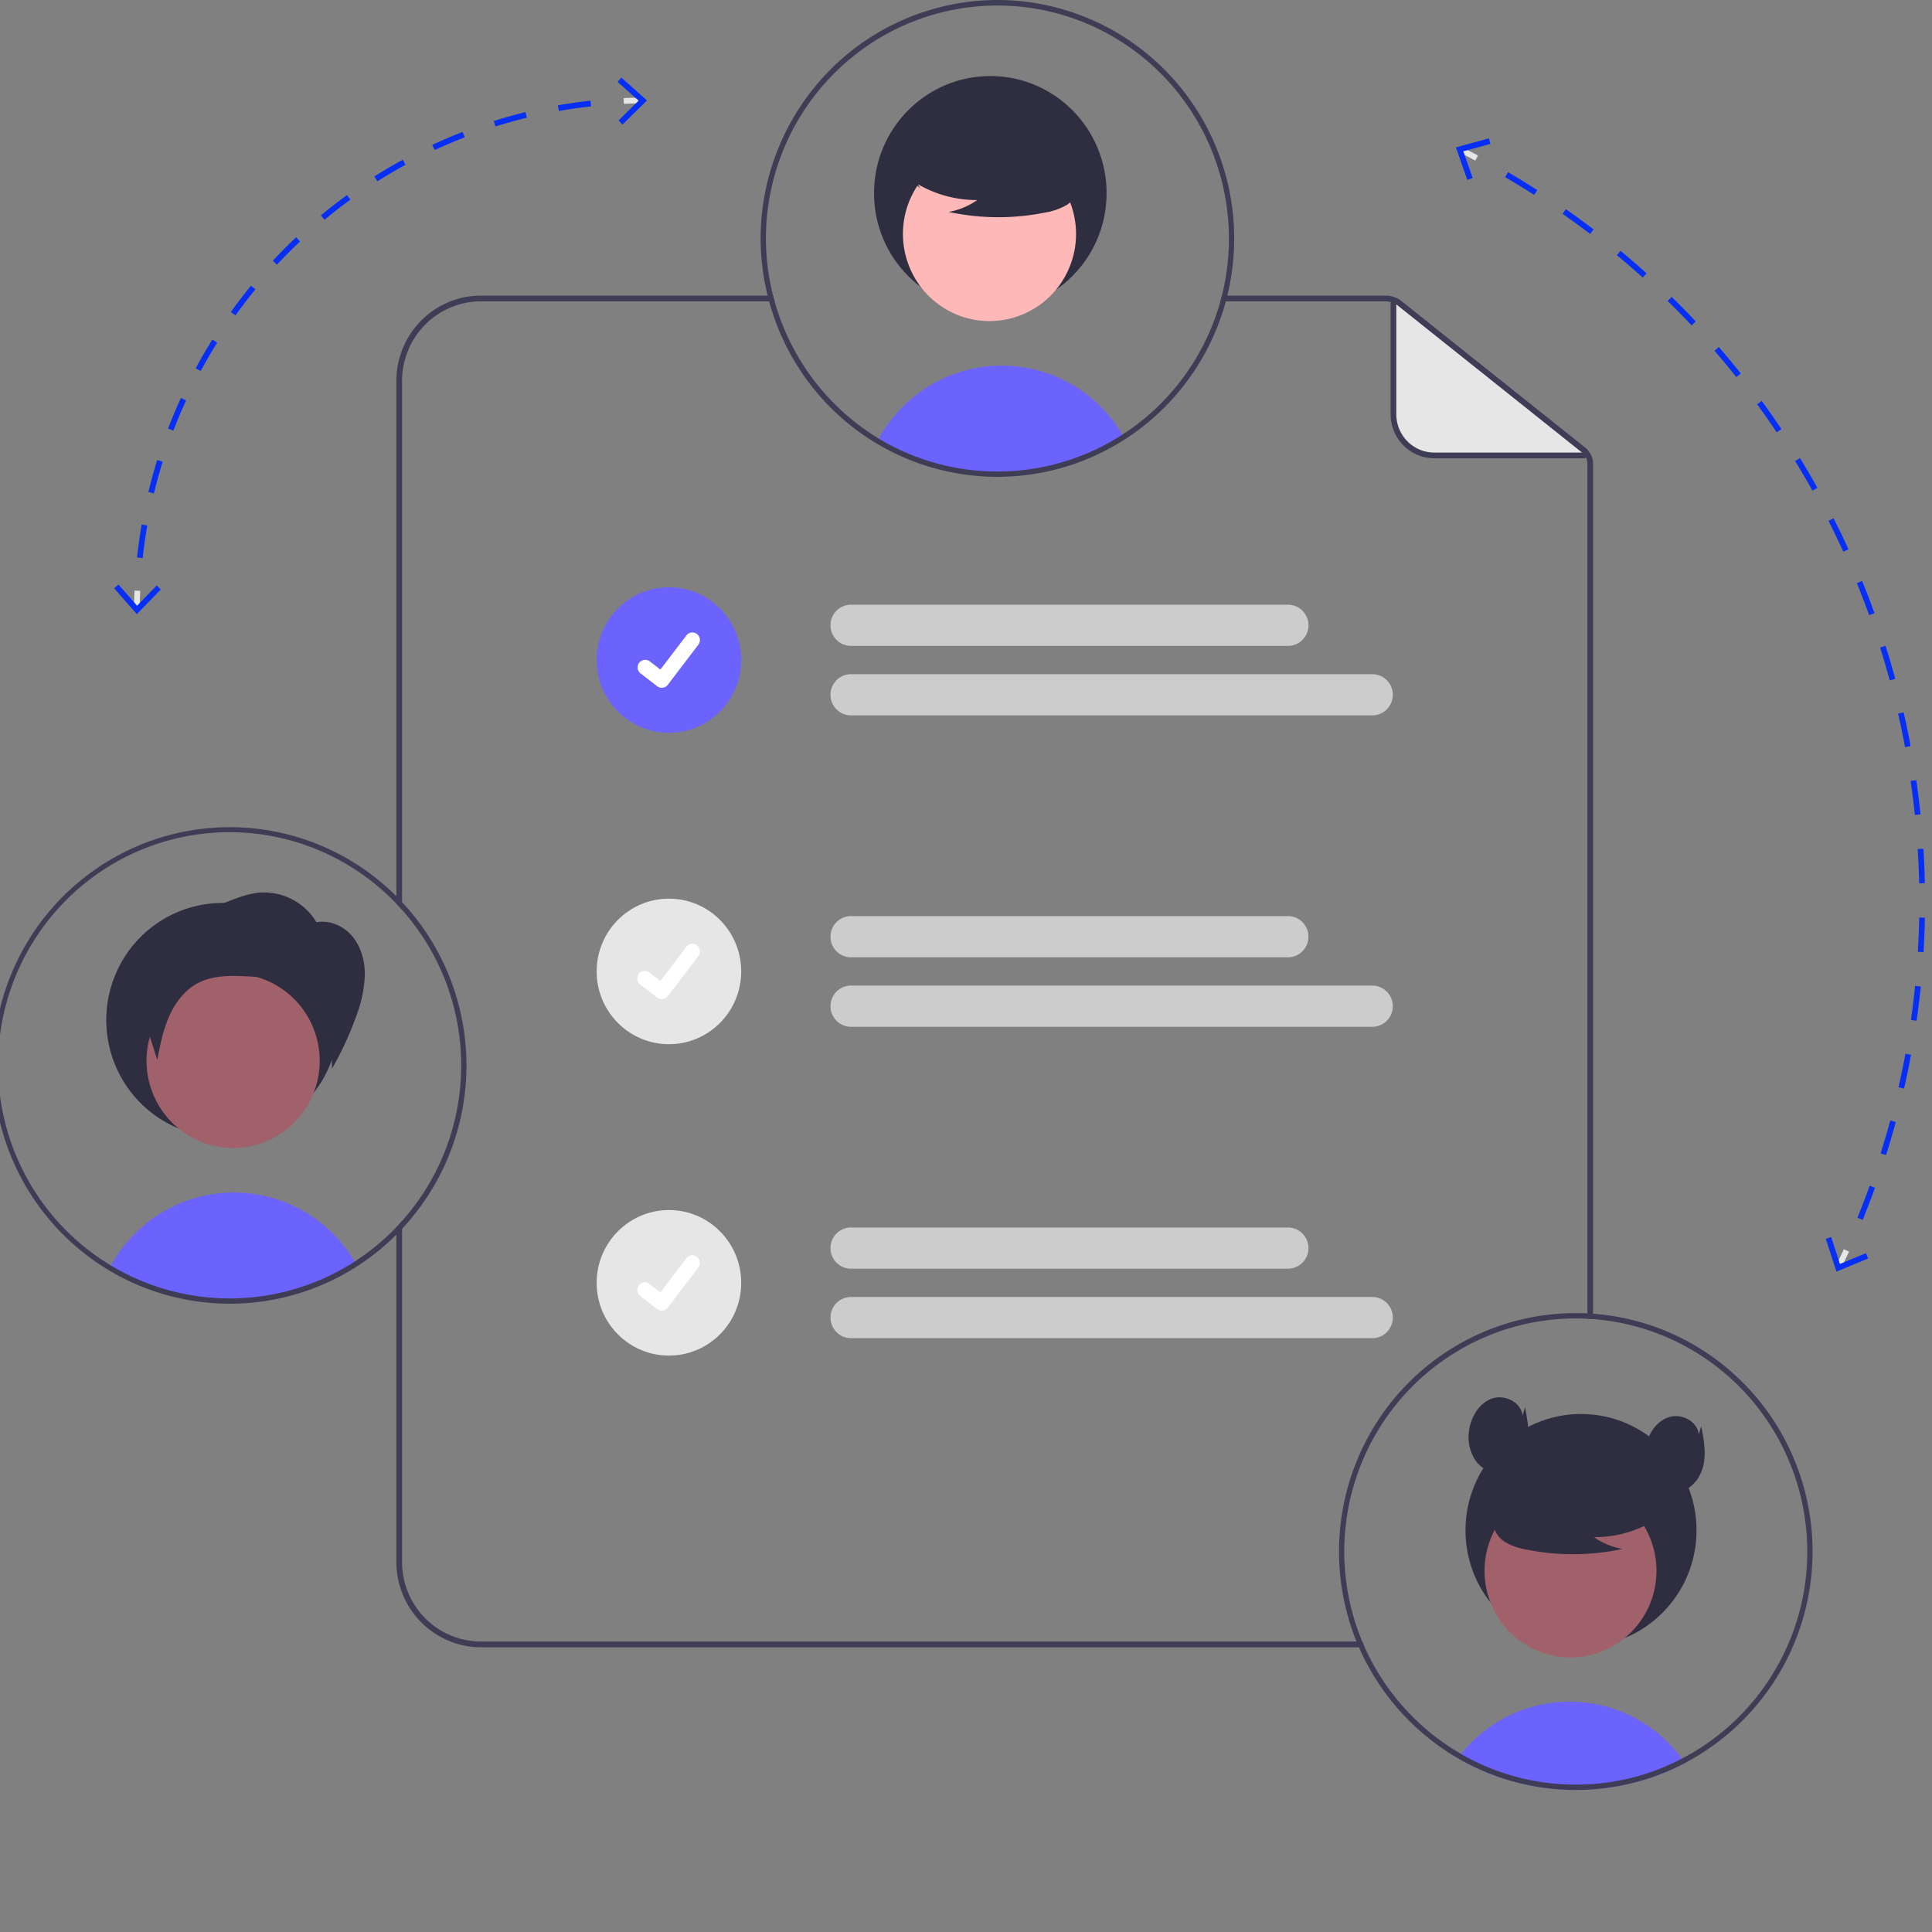 <svg xmlns="http://www.w3.org/2000/svg" width="132" height="132" fill="none">
  <rect width="100%" height="100%" fill="#808080" stroke="none"/>
  <g clip-path="url(#a)">
    <path fill="#3F3D56" d="M93.072 112.155h-60.21a5.383 5.383 0 0 1-3.811-1.593 5.454 5.454 0 0 1-1.58-3.838V83.42a9.928 9.928 0 0 1-.39.422v22.882a5.85 5.85 0 0 0 1.695 4.115 5.768 5.768 0 0 0 4.087 1.708H93.24a13.902 13.902 0 0 1-.17-.392ZM27.47 26.019a5.46 5.46 0 0 1 1.58-3.838 5.38 5.38 0 0 1 3.813-1.593h20.06c-.036-.131-.071-.26-.104-.392H32.863a5.768 5.768 0 0 0-4.087 1.708 5.849 5.849 0 0 0-1.695 4.115v35.725c.134.137.263.279.39.422V26.019Zm80.845 4.58-12.58-10.033c-.3-.24-.672-.37-1.055-.37H83.485a9.144 9.144 0 0 1-.103.392H94.68c.295 0 .582.1.814.284l12.58 10.035a1.01 1.01 0 0 1 .381.796V90.1c.131.004.261.014.39.024v-58.42a1.414 1.414 0 0 0-.53-1.105Z"/>
    <path fill="#E6E6E6" d="M108.149 31.117h-10.15a2.777 2.777 0 0 1-1.977-.824 2.814 2.814 0 0 1-.818-1.989v-7.549a.176.176 0 0 1 .194-.174.175.175 0 0 1 .09.037l12.769 10.186a.171.171 0 0 1 .059.088.185.185 0 0 1-.002.107.175.175 0 0 1-.165.118Z"/>
    <path fill="#3F3D56" d="M108.149 31.313h-10.15a2.982 2.982 0 0 1-2.113-.882 3.023 3.023 0 0 1-.876-2.127v-7.549a.374.374 0 0 1 .208-.335.368.368 0 0 1 .39.044l12.77 10.186a.38.38 0 0 1 .126.188.38.38 0 0 1-.006.226.368.368 0 0 1-.349.25Zm-12.75-10.516v7.507c0 .694.275 1.36.762 1.85s1.148.766 1.837.767h10.093L95.399 20.797Z"/>
    <path fill="#CCC" d="M88 44.129H58.139c-.37 0-.726-.148-.988-.412a1.411 1.411 0 0 1 0-1.99c.262-.263.617-.412.988-.412h29.86c.371 0 .727.149.989.412a1.412 1.412 0 0 1 0 1.99 1.392 1.392 0 0 1-.988.412Zm5.762 4.747H58.14c-.37 0-.726-.148-.988-.412a1.412 1.412 0 0 1 0-1.989 1.39 1.39 0 0 1 .988-.412h35.623c.37 0 .726.148.988.412a1.412 1.412 0 0 1 0 1.99 1.392 1.392 0 0 1-.988.411ZM88 65.405H58.139c-.37 0-.726-.149-.988-.412a1.412 1.412 0 0 1 0-1.99 1.39 1.39 0 0 1 .988-.412h29.86c.371 0 .726.148.988.412a1.412 1.412 0 0 1 0 1.99 1.392 1.392 0 0 1-.987.412Zm5.762 4.747H58.14c-.37 0-.726-.148-.988-.412a1.412 1.412 0 0 1 0-1.99c.262-.263.617-.412.988-.412h35.623c.37 0 .726.149.988.412a1.412 1.412 0 0 1 0 1.99 1.392 1.392 0 0 1-.988.412ZM88 86.68H58.139a1.388 1.388 0 0 1-.988-.413 1.407 1.407 0 0 1-.41-.994 1.415 1.415 0 0 1 .41-.995 1.398 1.398 0 0 1 .988-.412h29.86c.371 0 .727.148.989.412a1.412 1.412 0 0 1 0 1.99 1.392 1.392 0 0 1-.988.412Zm5.762 4.747H58.14a1.39 1.39 0 0 1-1.291-.868 1.415 1.415 0 0 1 .303-1.533 1.396 1.396 0 0 1 .988-.412h35.623a1.388 1.388 0 0 1 .988.412 1.408 1.408 0 0 1 .303 1.533 1.407 1.407 0 0 1-.756.761 1.39 1.39 0 0 1-.535.108Z"/>
    <path fill="#6C63FF" d="M45.704 50.067c2.727 0 4.937-2.225 4.937-4.971s-2.21-4.972-4.937-4.972c-2.727 0-4.938 2.226-4.938 4.972 0 2.746 2.21 4.971 4.938 4.971Z"/>
    <path fill="#fff" d="M45.215 46.992a.51.51 0 0 1-.308-.103l-.006-.004-1.16-.894a.519.519 0 0 1 .627-.824l.752.58 1.776-2.333a.517.517 0 0 1 .723-.096l-.011.016.011-.016a.52.52 0 0 1 .095.728l-2.089 2.743a.517.517 0 0 1-.41.203Z"/>
    <path fill="#E6E6E6" d="M45.704 71.343c2.727 0 4.937-2.226 4.937-4.972 0-2.746-2.21-4.972-4.937-4.972-2.727 0-4.938 2.226-4.938 4.972 0 2.746 2.21 4.972 4.938 4.972Z"/>
    <path fill="#fff" d="M45.215 68.268a.51.51 0 0 1-.309-.103l-.005-.004-1.16-.894a.52.52 0 0 1 .246-.927.514.514 0 0 1 .381.103l.752.58 1.776-2.333a.517.517 0 0 1 .542-.186.516.516 0 0 1 .18.09l-.01.016.01-.016a.52.52 0 0 1 .096.728l-2.089 2.743a.516.516 0 0 1-.41.202v.001Z"/>
    <path fill="#E6E6E6" d="M45.704 92.618c2.727 0 4.937-2.226 4.937-4.971 0-2.746-2.21-4.972-4.937-4.972-2.727 0-4.938 2.226-4.938 4.972 0 2.745 2.21 4.971 4.938 4.971Z"/>
    <path fill="#fff" d="M45.215 89.543a.51.51 0 0 1-.308-.103l-.006-.004-1.16-.894a.52.52 0 0 1 .447-.914.515.515 0 0 1 .18.09l.752.58 1.776-2.333a.518.518 0 0 1 .542-.185.517.517 0 0 1 .18.09l-.01.015.011-.016a.52.52 0 0 1 .095.728l-2.089 2.743a.517.517 0 0 1-.41.203Z"/>
    <path fill="#6C63FF" d="M115.126 120.454a17.13 17.13 0 0 1-.85.416c-.263.119-.529.232-.8.336l-.3.115a16.08 16.08 0 0 1-5.515.973 16.022 16.022 0 0 1-7.314-1.763c-.1-.05-.201-.105-.302-.157-.149-.08-.294-.163-.44-.25a9.55 9.55 0 0 1 3.308-2.809 9.483 9.483 0 0 1 11.091 1.779 9.888 9.888 0 0 1 1.122 1.36Z"/>
    <path fill="#2F2E41" d="M108.02 112.503c4.359 0 7.892-3.558 7.892-7.947s-3.533-7.947-7.892-7.947-7.893 3.558-7.893 7.947 3.534 7.947 7.893 7.947Z"/>
    <path fill="#A0616A" d="M110.119 112.514c2.847-1.566 3.893-5.16 2.337-8.026-1.556-2.867-5.126-3.92-7.972-2.353-2.847 1.566-3.893 5.16-2.337 8.027 1.556 2.866 5.125 3.919 7.972 2.352Z"/>
    <path fill="#2F2E41" d="M113.474 103.604a7.945 7.945 0 0 1-4.566 1.421c.582.406 1.244.68 1.941.804a16 16 0 0 1-6.581.037 4.237 4.237 0 0 1-1.377-.476 1.743 1.743 0 0 1-.851-1.145c-.144-.831.499-1.585 1.167-2.094a8.569 8.569 0 0 1 3.451-1.546 8.54 8.54 0 0 1 3.777.092c.808.21 1.617.565 2.141 1.218.525.653.68 1.66.18 2.332l.718-.643Z"/>
    <path fill="#3F3D56" d="M108.845 89.759a15.273 15.273 0 0 0-1.184-.043c-2.653 0-5.265.657-7.606 1.913a16.215 16.215 0 0 0-5.82 5.289 16.393 16.393 0 0 0-1.388 15.63 16.374 16.374 0 0 0 6.395 7.363l.104.061c.087.053.173.104.259.151a10.655 10.655 0 0 0 .741.408 15.913 15.913 0 0 0 4.302 1.478 16.033 16.033 0 0 0 4.831.183 16.175 16.175 0 0 0 3.696-.871c.102-.039.203-.076.3-.116.273-.103.538-.215.801-.335a16.394 16.394 0 0 0 7.508-6.927c.008-.015.015-.029.024-.043a16.382 16.382 0 0 0 .085-15.646 16.241 16.241 0 0 0-5.445-5.929 16.094 16.094 0 0 0-7.603-2.566Zm14.355 19.235a15.902 15.902 0 0 1-1.688 4.694c-.014.025-.027.051-.041.074a15.896 15.896 0 0 1-8.426 7.218 15.342 15.342 0 0 1-3.718.863c-.332.037-.669.062-1.01.074a15.583 15.583 0 0 1-3.571-.259 14.99 14.99 0 0 1-1.732-.427 15.805 15.805 0 0 1-2.514-1.026c-.093-.049-.187-.098-.278-.149a9.036 9.036 0 0 1-.393-.219c-.098-.055-.195-.114-.29-.171a15.998 15.998 0 0 1-6.467-7.511 16.027 16.027 0 0 1 1.421-14.973 15.855 15.855 0 0 1 5.699-5.215 15.731 15.731 0 0 1 8.653-1.843c2.222.17 4.383.81 6.342 1.878a15.854 15.854 0 0 1 5.028 4.323 15.984 15.984 0 0 1 2.836 6.013c.514 2.184.565 4.452.149 6.656Z"/>
    <path fill="#2F2E41" d="M104.023 96.72c-.085-.9-1.179-1.454-2.034-1.182-.856.272-1.417 1.139-1.587 2.026a2.935 2.935 0 0 0 .389 2.194c.433.626 1.227 1.017 1.968.858.846-.181 1.433-1.013 1.6-1.867.168-.855.001-1.736-.165-2.59l-.171.56Zm12.04 1.283c-.085-.899-1.179-1.452-2.035-1.18-.855.27-1.417 1.138-1.586 2.025a2.916 2.916 0 0 0 .389 2.194c.432.627 1.227 1.018 1.968.859.846-.182 1.432-1.014 1.6-1.868.168-.855.001-1.736-.165-2.59l-.171.56Z"/>
    <path fill="#6C63FF" d="M76.78 29.852a15.93 15.93 0 0 1-8.378 2.543 15.935 15.935 0 0 1-8.455-2.273 9.794 9.794 0 0 1 1.69-2.29 9.596 9.596 0 0 1 3.684-2.323 9.543 9.543 0 0 1 8.401 1.066 9.643 9.643 0 0 1 2.997 3.17l.061.107Z"/>
    <path fill="#2F2E41" d="M67.66 21.196c4.389 0 7.946-3.581 7.946-8 0-4.418-3.557-8-7.945-8s-7.945 3.582-7.945 8c0 4.419 3.557 8 7.945 8Z"/>
    <path fill="#FFB8B8" d="M72.794 18.84c1.566-2.886.513-6.504-2.353-8.08-2.865-1.578-6.458-.518-8.025 2.368-1.566 2.885-.513 6.503 2.353 8.08 2.865 1.577 6.458.517 8.025-2.368Z"/>
    <path fill="#2F2E41" d="M62.17 12.239a8.004 8.004 0 0 0 4.597 1.43 4.91 4.91 0 0 1-1.954.81c2.182.47 4.437.483 6.624.037a4.27 4.27 0 0 0 1.387-.48 1.759 1.759 0 0 0 .856-1.153c.145-.836-.502-1.595-1.174-2.107a8.602 8.602 0 0 0-7.277-1.464c-.813.211-1.627.569-2.155 1.226-.528.657-.684 1.67-.181 2.348l-.723-.647Z"/>
    <path fill="#3F3D56" d="M68.147 0a16.14 16.14 0 0 0-11.433 4.776 16.365 16.365 0 0 0-4.745 11.512 16.245 16.245 0 0 0 .58 4.3 16.277 16.277 0 0 0 5.785 8.652 16.087 16.087 0 0 0 9.813 3.338c3.547 0 6.996-1.174 9.816-3.34a16.3 16.3 0 0 0 5.892-9.042c.586-2.4.623-4.902.108-7.318a16.35 16.35 0 0 0-3.082-6.628 16.21 16.21 0 0 0-5.652-4.602A16.096 16.096 0 0 0 68.147 0Zm15.337 20.196a15.967 15.967 0 0 1-3.572 6.74 15.826 15.826 0 0 1-5.902 4.144 15.727 15.727 0 0 1-13.971-1.114 16.028 16.028 0 0 1-7.71-13.678 16.02 16.02 0 0 1 1.404-6.542 15.92 15.92 0 0 1 3.95-5.383 15.789 15.789 0 0 1 5.797-3.275 15.714 15.714 0 0 1 12.898 1.618A15.863 15.863 0 0 1 81.2 7.312a15.988 15.988 0 0 1 2.517 6.195 16.033 16.033 0 0 1-.233 6.689Z"/>
    <path fill="#6C63FF" d="M24.326 86.347a15.93 15.93 0 0 1-8.379 2.543c-2.973.048-5.9-.739-8.454-2.272.027-.053.056-.106.087-.157a9.646 9.646 0 0 1 3.462-3.605 9.56 9.56 0 0 1 9.618-.155 9.641 9.641 0 0 1 3.574 3.491c.012.016.021.034.031.05.02.032.041.07.06.105Z"/>
    <path fill="#2F2E41" d="M23.151 69.693a8.04 8.04 0 0 1-1.339 4.444 7.956 7.956 0 0 1-3.565 2.947 7.894 7.894 0 0 1-4.59.455 7.928 7.928 0 0 1-4.069-2.19 8.017 8.017 0 0 1-2.174-4.096 8.051 8.051 0 0 1 .452-4.622 7.988 7.988 0 0 1 2.926-3.59 7.906 7.906 0 0 1 4.414-1.348 7.858 7.858 0 0 1 3.047.599c.966.4 1.844.989 2.582 1.733a7.964 7.964 0 0 1 1.722 2.6c.397.973.6 2.016.594 3.068Z"/>
    <path fill="#A0616A" d="M21.432 74.663a5.922 5.922 0 0 1-3.839 3.53 5.878 5.878 0 0 1-4.5-.489 5.924 5.924 0 0 1-1.771-1.49 5.968 5.968 0 0 1-1.275-4.374 5.983 5.983 0 0 1 .69-2.218 5.943 5.943 0 0 1 1.481-1.782 5.898 5.898 0 0 1 4.346-1.281 5.86 5.86 0 0 1 2.202.697 5.944 5.944 0 0 1 2.723 3.196 5.995 5.995 0 0 1-.057 4.211Z"/>
    <path fill="#3F3D56" d="M27.47 61.635a16.137 16.137 0 0 0-8.252-4.73 16.064 16.064 0 0 0-8.943.553 16.172 16.172 0 0 0-7.277 5.264 16.377 16.377 0 0 0-1.814 17.241 16.24 16.24 0 0 0 6.02 6.682 16.084 16.084 0 0 0 8.63 2.428 16.088 16.088 0 0 0 8.589-2.572 16.31 16.31 0 0 0 3.047-2.545 16.337 16.337 0 0 0 4.4-11.16c0-4.15-1.574-8.142-4.4-11.162Zm-.39 22.207a15.895 15.895 0 0 1-2.846 2.35c-.002.003-.004.003-.006.005a15.748 15.748 0 0 1-16.644.267l-.004-.002a15.86 15.86 0 0 1-4.89-4.595 15.985 15.985 0 0 1-2.567-6.219 16.033 16.033 0 0 1 .215-6.73 15.97 15.97 0 0 1 2.959-6.04 15.84 15.84 0 0 1 5.173-4.269 15.73 15.73 0 0 1 13.06-.622 15.81 15.81 0 0 1 5.94 4.179 15.982 15.982 0 0 1 4.039 10.627 15.982 15.982 0 0 1-4.428 11.049Z"/>
    <path fill="#2F2E41" d="M21.645 63.05a4.196 4.196 0 0 0-1.64-1.581 4.16 4.16 0 0 0-2.217-.486c-.808.06-1.577.36-2.331.657l-3.838 1.507c-.992.39-2.08.868-2.51 1.85-.4.91-.102 1.962.2 2.91l1.435 4.509c.197-1.013.397-2.035.814-2.978.417-.943 1.076-1.812 1.988-2.283.997-.515 2.172-.504 3.29-.45 1.585.077 3.308.28 4.434 1.405a4.648 4.648 0 0 1 1.169 2.298c.163.858.245 1.728.245 2.601a21.637 21.637 0 0 0 1.635-3.53c.36-.912.566-1.878.608-2.858.008-.979-.267-1.989-.915-2.718-.648-.73-1.705-1.123-2.634-.835"/>
    <path fill="#E6E6E6" d="m9.546 41.537-.39-.005c.005-.392.016-.79.034-1.182l.389.017a36.05 36.05 0 0 0-.033 1.17Z"/>
    <path fill="#072EF5" d="m9.75 38.128-.387-.043c.081-.75.188-1.505.316-2.247l.384.068a35.25 35.25 0 0 0-.313 2.222Zm.768-4.419-.379-.092a35.18 35.18 0 0 1 .602-2.187l.372.116c-.221.711-.421 1.44-.595 2.163Zm1.328-4.285-.363-.14c.269-.704.564-1.408.878-2.093l.354.165c-.31.677-.603 1.373-.869 2.068Zm1.868-4.076-.342-.187c.356-.663.74-1.322 1.138-1.96l.33.208a35.09 35.09 0 0 0-1.126 1.939Zm2.373-3.8-.316-.23a35.32 35.32 0 0 1 1.378-1.797l.3.25a35.53 35.53 0 0 0-1.362 1.776Zm2.835-3.463-.284-.268a34.97 34.97 0 0 1 1.594-1.605l.266.286c-.54.51-1.07 1.044-1.576 1.587Zm3.25-3.07-.248-.302a36.062 36.062 0 0 1 1.784-1.386l.228.318c-.6.436-1.193.897-1.764 1.37Zm3.611-2.625-.207-.332a35.13 35.13 0 0 1 1.945-1.145l.186.345a35.35 35.35 0 0 0-1.924 1.132Zm3.915-2.137-.163-.356a34.94 34.94 0 0 1 2.074-.883l.14.366c-.69.268-1.38.561-2.051.873Zm4.153-1.61-.117-.375a34.738 34.738 0 0 1 2.172-.607l.092.381a34.39 34.39 0 0 0-2.147.6Zm4.329-1.06-.067-.385c.736-.13 1.487-.238 2.231-.32l.042.39c-.736.081-1.478.187-2.206.316Z"/>
    <path fill="#E6E6E6" d="m42.624 7.094-.018-.391c.39-.018.785-.03 1.175-.034l.004.392a37.49 37.49 0 0 0-1.161.033Z"/>
    <path fill="#072EF5" d="m10.984 40.277-.278-.275-1.342 1.383-1.272-1.45-.292.26 1.55 1.765 1.634-1.683ZM42.533 8.51l-.272-.28 1.373-1.352-1.44-1.28.259-.295 1.752 1.56-1.672 1.646Z"/>
    <path fill="#E6E6E6" d="M100.799 10.972a58.1 58.1 0 0 0-1.036-.536l.174-.35c.351.176.699.356 1.044.538l-.182.348Z"/>
    <path fill="#072EF5" d="m127.264 83.348-.36-.149c.293-.72.574-1.454.837-2.183l.366.134a57.489 57.489 0 0 1-.843 2.198Zm1.597-4.428-.371-.12c.233-.74.454-1.495.657-2.244l.376.103a57.474 57.474 0 0 1-.662 2.26Zm1.231-4.546-.379-.088c.172-.758.331-1.529.472-2.291l.383.071a57.24 57.24 0 0 1-.476 2.308Zm.856-4.633-.385-.056c.109-.769.204-1.55.283-2.323l.387.04a57.486 57.486 0 0 1-.285 2.34Zm.474-4.688-.389-.024a58.82 58.82 0 0 0 .092-2.339l.39.008a57.777 57.777 0 0 1-.093 2.355Zm.089-4.712-.389.009a57.936 57.936 0 0 0-.099-2.34l.388-.024a53.511 53.511 0 0 1 .1 2.355Zm-.682-4.662a60.177 60.177 0 0 0-.289-2.322l.385-.056c.113.773.21 1.56.291 2.337l-.387.041Zm-.671-4.63a59.861 59.861 0 0 0-.476-2.291l.379-.088c.175.762.336 1.538.479 2.306l-.382.073Zm-1.044-4.561a59.546 59.546 0 0 0-.659-2.245l.371-.119c.235.745.458 1.506.663 2.26l-.375.104Zm-1.409-4.46a58.424 58.424 0 0 0-.839-2.185l.361-.149c.295.724.579 1.464.844 2.2l-.366.133Zm-1.765-4.333a56.537 56.537 0 0 0-1.012-2.108l.347-.178c.352.697.695 1.412 1.019 2.123l-.354.163Zm-2.109-4.173a58.243 58.243 0 0 0-1.18-2.018l.332-.206c.407.666.807 1.35 1.188 2.032l-.34.192Zm-2.441-3.986a58.238 58.238 0 0 0-1.34-1.915l.313-.232c.461.63.915 1.279 1.35 1.928l-.323.219Zm-2.758-3.773a56.5 56.5 0 0 0-1.492-1.797l.293-.258a57.08 57.08 0 0 1 1.503 1.81l-.304.245Zm-3.057-3.532a57.965 57.965 0 0 0-1.635-1.668l.271-.28a57.23 57.23 0 0 1 1.647 1.679l-.283.27Zm-3.337-3.267a56.084 56.084 0 0 0-1.767-1.526l.248-.303c.6.497 1.199 1.015 1.778 1.537l-.259.293Zm-3.595-2.979a56.716 56.716 0 0 0-1.883-1.373l.222-.323c.64.447 1.278.912 1.896 1.383l-.235.313Zm-3.82-2.668a56.494 56.494 0 0 0-1.988-1.213l.196-.34c.673.393 1.347.804 2.001 1.222l-.209.331Z"/>
    <path fill="#E6E6E6" d="m125.833 86.581-.351-.17c.169-.353.334-.707.495-1.061l.355.163c-.163.357-.329.713-.499 1.068Z"/>
    <path fill="#072EF5" d="m100.251 12.292.367-.13-.64-1.823 1.853-.51-.103-.378-2.256.62.779 2.221Zm24.491 72.349.37-.122.599 1.837 1.777-.736.147.363-2.163.896-.73-2.238Z"/>
  </g>
  <defs>
    <clipPath id="a">
      <path fill="#fff" d="M0 0h132v132H0z"/>
    </clipPath>
  </defs>
</svg>
